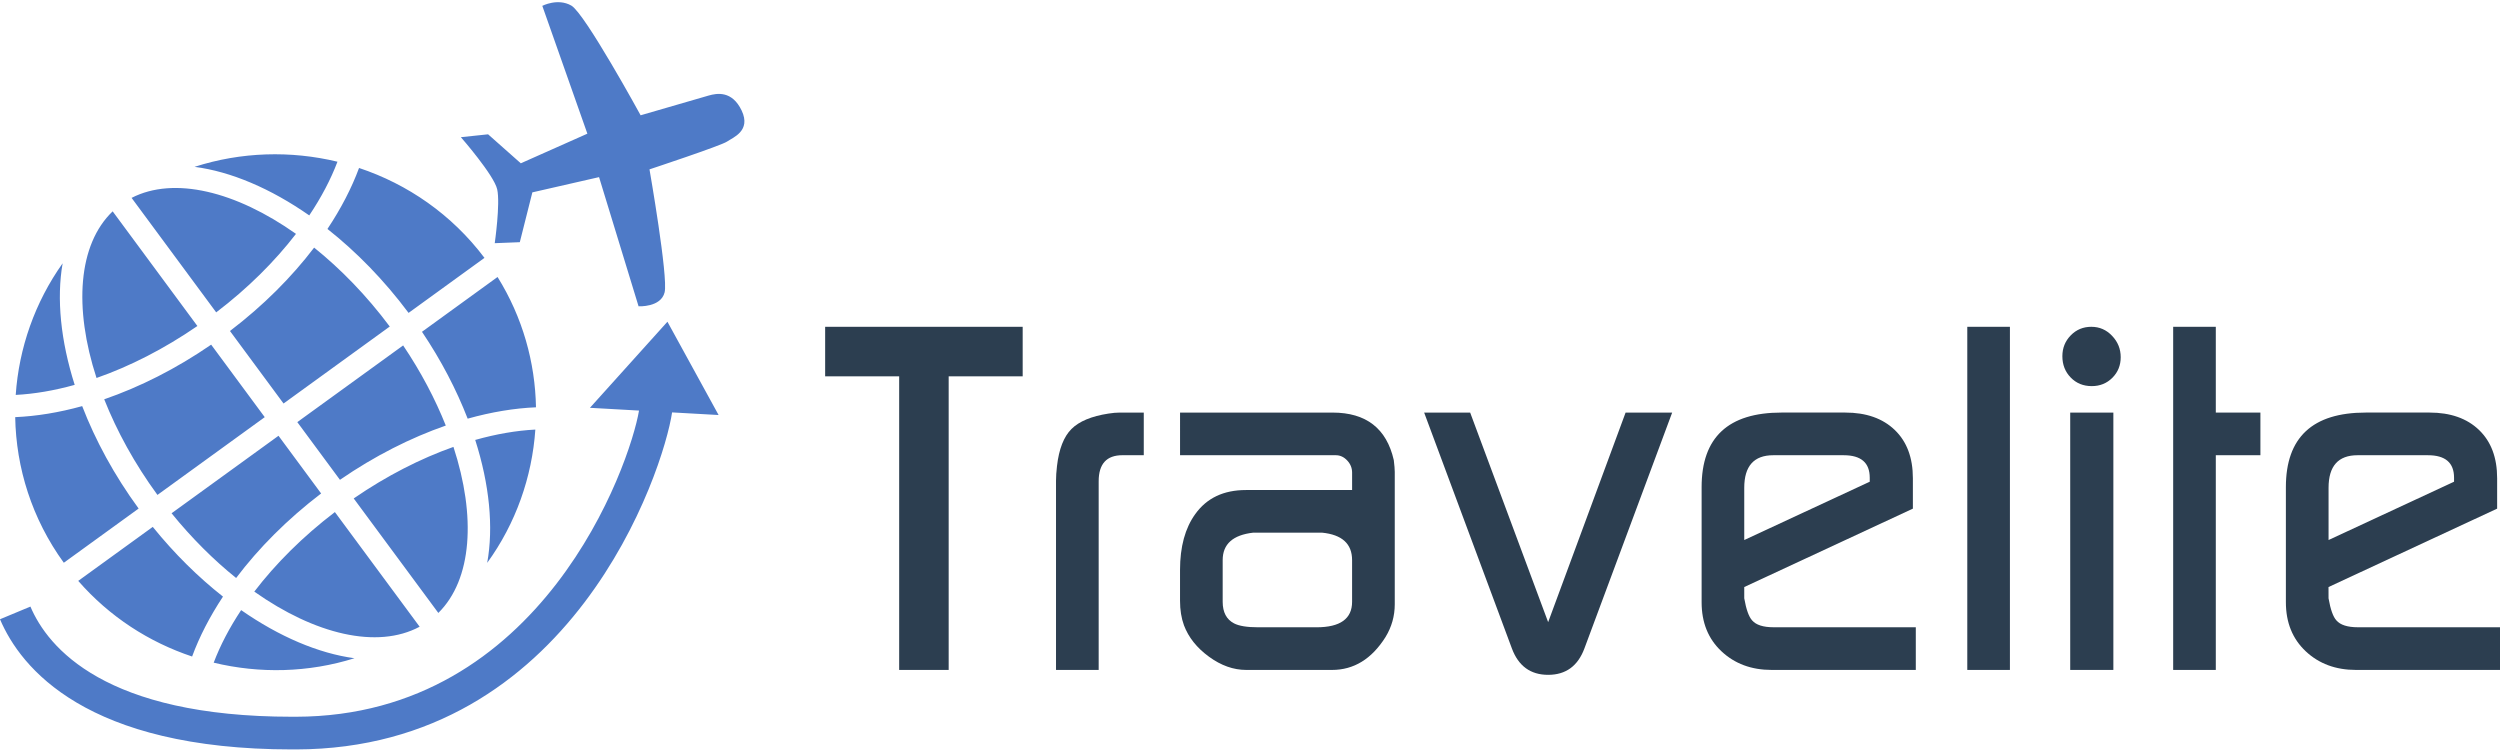 <?xml version="1.0" encoding="utf-8"?>
<!-- Generator: Adobe Illustrator 16.0.0, SVG Export Plug-In . SVG Version: 6.00 Build 0)  -->
<!DOCTYPE svg PUBLIC "-//W3C//DTD SVG 1.1//EN" "http://www.w3.org/Graphics/SVG/1.1/DTD/svg11.dtd">
<svg version="1.1" id="Layer_1" xmlns="http://www.w3.org/2000/svg" xmlns:xlink="http://www.w3.org/1999/xlink" x="0px" y="0px"
	 width="153px" height="46px" viewBox="0 0 153 46" enable-background="new 0 0 153 46" xml:space="preserve">
<g>
	<g>
		<path fill="#4E7AC7" d="M12.08,19.952l-5.185-7.018c-2.124,2.033-2.385,5.909-0.988,10.199
			C7.937,22.423,10.043,21.354,12.08,19.952z M25.682,38.355l-5.187-7.016c-1.967,1.5-3.633,3.168-4.932,4.868
			C19.271,38.824,23.084,39.747,25.682,38.355z M10.5,31.412c1.239,1.528,2.579,2.858,3.951,3.961
			c1.375-1.824,3.128-3.591,5.202-5.173l-2.609-3.531L10.5,31.412z M6.378,24.437c0.77,1.94,1.854,3.932,3.258,5.852l6.566-4.759
			l-3.279-4.437C10.776,22.571,8.546,23.69,6.378,24.437z M3.833,16.115c-1.703,2.394-2.675,5.192-2.871,8.054
			c1.134-0.059,2.352-0.264,3.609-0.615C3.714,20.858,3.454,18.282,3.833,16.115z M8.484,31.123
			c-1.495-2.046-2.648-4.178-3.454-6.269c-1.422,0.395-2.803,0.619-4.1,0.675c0.055,3.1,1.018,6.213,2.975,8.911L8.484,31.123z
			 M21.694,40.284c-2.199-0.297-4.602-1.319-6.936-2.945c-0.717,1.081-1.281,2.163-1.68,3.217
			C15.892,41.235,18.876,41.169,21.694,40.284z M25.005,19.149l4.645-3.367c-2.006-2.663-4.711-4.514-7.676-5.502
			c-0.454,1.23-1.105,2.486-1.934,3.732C21.798,15.4,23.494,17.126,25.005,19.149z M11.757,40.179
			c0.444-1.209,1.08-2.442,1.889-3.667c-1.504-1.184-2.961-2.614-4.297-4.267L4.788,35.55C6.704,37.748,9.126,39.301,11.757,40.179z
			 M30.45,16.952l-4.625,3.354c1.18,1.75,2.11,3.55,2.796,5.316c1.451-0.406,2.857-0.64,4.181-0.695
			C32.752,22.181,31.989,19.424,30.45,16.952z M27.282,26.044c-0.646-1.622-1.518-3.281-2.61-4.904l-6.477,4.693l2.61,3.532
			C22.93,27.902,25.134,26.792,27.282,26.044z M27.751,27.35c-2.008,0.711-4.09,1.769-6.104,3.155l5.179,7.007
			C28.898,35.462,29.142,31.608,27.751,27.35z M32.763,26.29c-1.158,0.059-2.395,0.272-3.68,0.634
			c0.873,2.731,1.129,5.341,0.733,7.524C31.569,32.032,32.563,29.193,32.763,26.29z M20.653,9.897
			c-2.857-0.689-5.893-0.606-8.747,0.314c2.222,0.288,4.656,1.322,7.02,2.972C19.665,12.08,20.245,10.974,20.653,9.897z
			 M18.114,14.313c-3.68-2.602-7.461-3.539-10.061-2.203l5.178,7.007C15.176,17.637,16.821,15.993,18.114,14.313z M19.225,15.154
			c-1.368,1.798-3.102,3.542-5.151,5.103l3.279,4.438l6.5-4.711C22.435,18.084,20.853,16.462,19.225,15.154z M36.104,24.958
			l3.004,0.169c-0.558,3.309-5.916,18.711-20.998,18.738h-0.227c-11.439,0-14.949-4.217-16.021-6.742L0,37.898
			c1.268,2.983,5.276,7.967,17.884,7.967h0.232c16.892-0.032,22.484-17.051,23.016-20.626l2.846,0.16l-3.131-5.709L36.104,24.958z
			 M45.392,6.771c-0.59-1.246-1.529-1.064-2.02-0.924c-0.489,0.144-4.166,1.209-4.166,1.209s-3.411-6.241-4.242-6.715
			c-0.83-0.475-1.775,0.017-1.775,0.017l2.758,7.823l-4.074,1.813L29.871,8.22l-1.666,0.176c0,0,2.022,2.312,2.222,3.187
			c0.199,0.874-0.149,3.3-0.149,3.3l1.534-0.061l0.768-3.049l4.082-0.933l2.418,7.906c0,0,1.365,0.075,1.594-0.854
			c0.228-0.93-0.926-7.527-0.926-7.527s4.383-1.451,4.743-1.699C44.852,8.417,45.979,8.016,45.392,6.771z"/>
	</g>
</g>
<g>
	<path fill="#2C3E50" d="M50.499,23.03V20h12.089v3.03h-4.529V41h-3.03V23.03H50.499z"/>
	<path fill="#2C3E50" d="M64.628,41V29.42c0-0.26,0.02-0.56,0.06-0.9c0.12-1.039,0.415-1.795,0.886-2.265
		c0.47-0.47,1.225-0.784,2.265-0.944c0.26-0.041,0.49-0.061,0.69-0.061h1.47v2.609h-1.305c-0.971,0-1.455,0.532-1.455,1.594V41
		H64.628z"/>
	<path fill="#2C3E50" d="M72.218,36.77v-1.89c0-1.42,0.311-2.56,0.933-3.42c0.702-0.979,1.735-1.47,3.099-1.47h6.499v-1.065
		c0-0.284-0.1-0.532-0.301-0.745s-0.432-0.32-0.691-0.32h-9.538V25.25h9.331c2.059,0,3.309,0.971,3.75,2.91
		c0.039,0.32,0.059,0.561,0.059,0.72v8.101c0,0.72-0.189,1.39-0.568,2.01C83.947,40.33,82.857,41,81.518,41h-5.25
		c-0.78,0-1.54-0.27-2.28-0.811c-0.74-0.539-1.25-1.18-1.529-1.92C72.298,37.83,72.218,37.33,72.218,36.77z M75.523,38.15
		c0.303,0.16,0.796,0.24,1.481,0.24h3.568c1.451,0,2.176-0.521,2.176-1.561v-2.551c0-0.999-0.615-1.559-1.844-1.68h-4.202
		c-1.25,0.141-1.874,0.701-1.874,1.68v2.551C74.829,37.471,75.06,37.91,75.523,38.15z"/>
	<path fill="#2C3E50" d="M87.158,25.25h2.816l4.773,12.826l4.74-12.826h2.85l-5.369,14.43c-0.4,1.08-1.141,1.62-2.221,1.62
		s-1.82-0.54-2.221-1.62L87.158,25.25z"/>
	<path fill="#2C3E50" d="M104.139,36.859v-7.049c0-3.041,1.629-4.561,4.889-4.561h3.9c1.279,0,2.291,0.355,3.031,1.065
		c0.738,0.71,1.109,1.695,1.109,2.956v1.859l-10.32,4.798v0.69c0.119,0.681,0.281,1.131,0.482,1.351
		c0.24,0.28,0.68,0.421,1.322,0.421h8.695V41h-8.82c-1.24,0-2.264-0.38-3.074-1.141C104.543,39.1,104.139,38.1,104.139,36.859z
		 M106.748,33.05l7.68-3.569v-0.245c0-0.917-0.531-1.376-1.596-1.376h-4.307c-1.186,0-1.777,0.665-1.777,1.992V33.05z"/>
	<path fill="#2C3E50" d="M120.398,41V20h2.609v21H120.398z"/>
	<path fill="#2C3E50" d="M126.217,21.8c0-0.5,0.17-0.925,0.512-1.275c0.34-0.35,0.76-0.525,1.26-0.525s0.924,0.185,1.273,0.555
		c0.352,0.37,0.525,0.805,0.525,1.305c0,0.5-0.17,0.92-0.51,1.26c-0.34,0.34-0.76,0.51-1.26,0.51c-0.52,0-0.949-0.175-1.289-0.525
		C126.387,22.755,126.217,22.32,126.217,21.8z M126.697,41h2.641V25.25h-2.641V41z"/>
	<path fill="#2C3E50" d="M132.998,41V20h2.609v5.25h2.73v2.609h-2.73V41H132.998z"/>
	<path fill="#2C3E50" d="M139.896,36.859v-7.049c0-3.041,1.631-4.561,4.891-4.561h3.9c1.279,0,2.289,0.355,3.029,1.065
		s1.109,1.695,1.109,2.956v1.859l-10.32,4.798l0.002,0.69c0.119,0.681,0.279,1.131,0.48,1.351c0.24,0.28,0.682,0.421,1.324,0.421
		h8.695V41h-8.82c-1.24,0-2.266-0.38-3.076-1.141C140.303,39.1,139.896,38.1,139.896,36.859z M142.508,33.05l7.68-3.569v-0.245
		c0-0.917-0.533-1.376-1.598-1.376h-4.307c-1.184,0-1.775,0.665-1.775,1.992V33.05z"/>
</g>
</svg>
